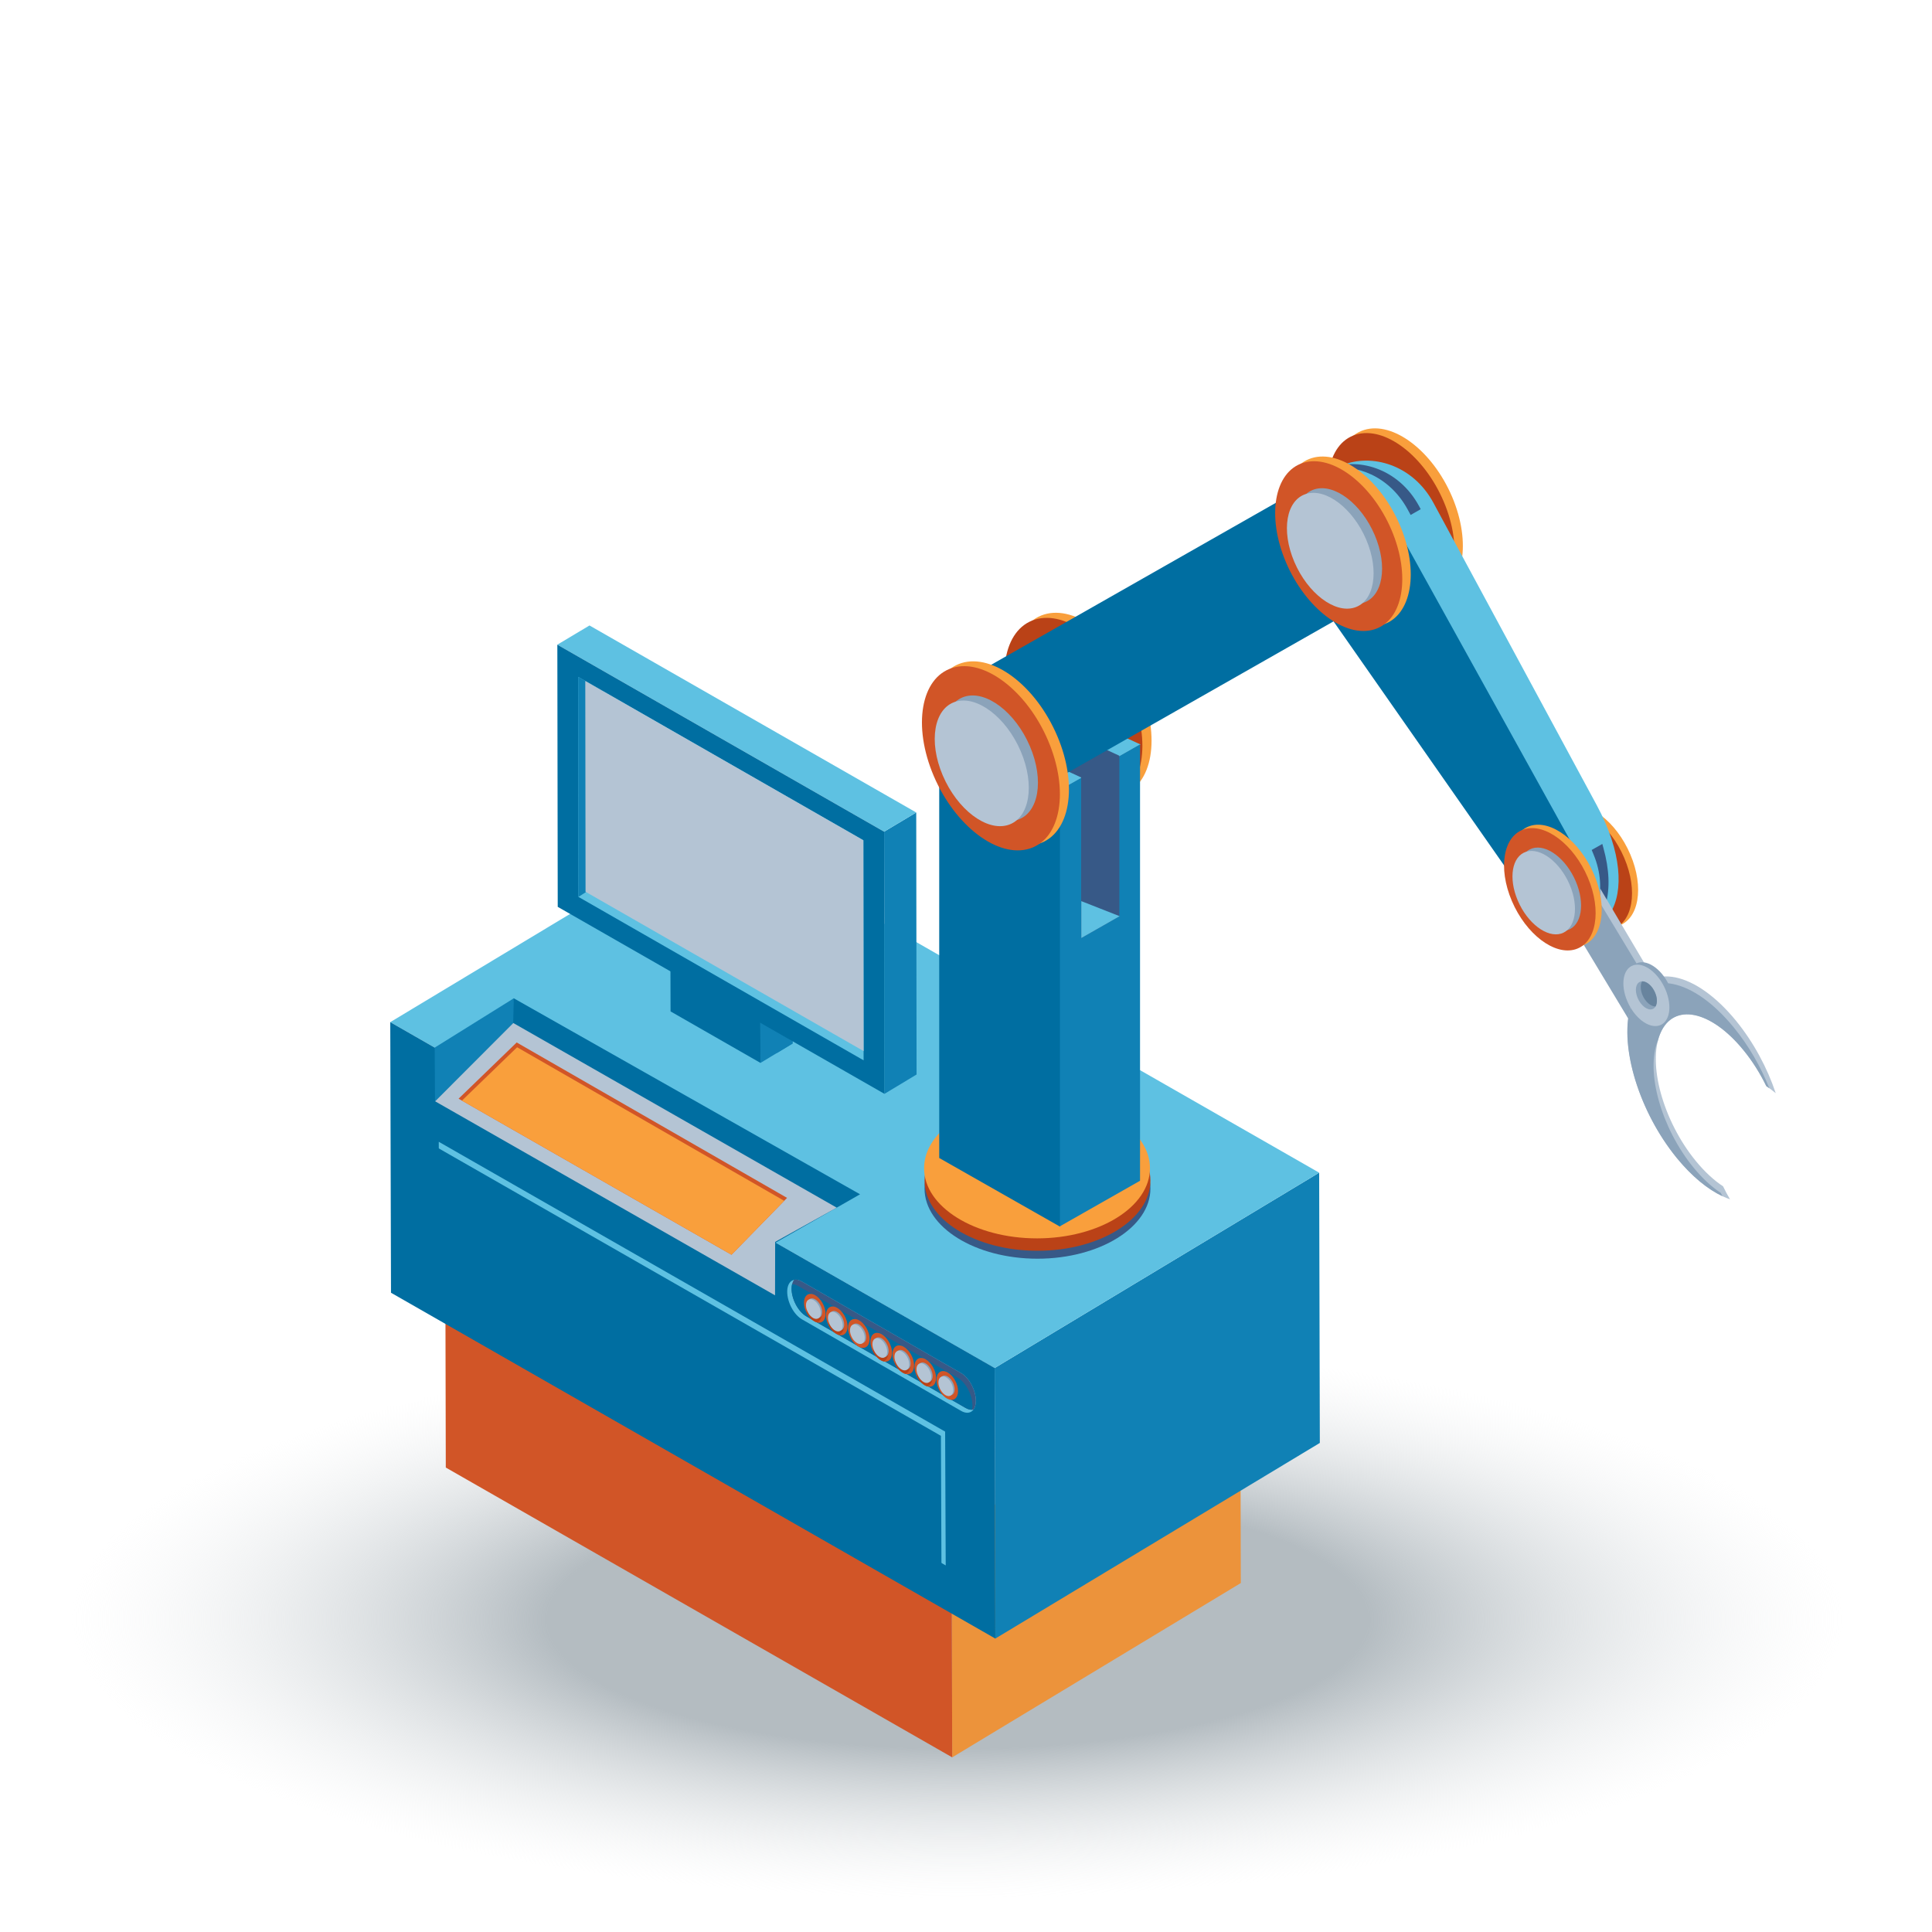 <?xml version="1.0" encoding="utf-8"?>
<!-- Generator: Adobe Illustrator 26.0.1, SVG Export Plug-In . SVG Version: 6.00 Build 0)  -->
<svg version="1.1" id="Layer_1" xmlns="http://www.w3.org/2000/svg" xmlns:xlink="http://www.w3.org/1999/xlink" x="0px" y="0px"
	 viewBox="0 0 50 50" style="enable-background:new 0 0 50 50;" xml:space="preserve">
<style type="text/css">
	.st0{display:none;}
	.st1{display:inline;}
	.st2{fill:#344593;}
	.st3{fill:#3E54A3;}
	.st4{fill:#2E4490;}
	.st5{fill:#122571;}
	.st6{opacity:0.5;fill:#031F60;enable-background:new    ;}
	.st7{fill:#BBDFFF;}
	.st8{fill:#FDB724;}
	.st9{fill:#E7478D;}
	.st10{fill:#BF2878;}
	.st11{fill:#27DEBF;}
	.st12{fill:#1BBC9D;}
	.st13{fill:#A33D64;}
	.st14{fill:#82294D;}
	.st15{fill:#0A4A80;}
	.st16{fill:#F1FCFF;}
	.st17{fill:#D6E6FF;}
	.st18{fill:#CEF3FF;}
	.st19{fill:#606060;}
	.st20{enable-background:new    ;}
	.st21{fill:#F19729;}
	.st22{fill:#FCB040;}
	.st23{fill:#FFCB49;}
	.st24{fill:#2E5677;}
	.st25{fill:#FF51CE;}
	.st26{fill:#EDE6A0;}
	.st27{fill:#FFF7B0;}
	.st28{fill:url(#SVGID_1_);}
	.st29{fill:url(#SVGID_00000074402297734200464570000014798277920170530190_);}
	.st30{fill-rule:evenodd;clip-rule:evenodd;fill:#EC933B;}
	.st31{fill-rule:evenodd;clip-rule:evenodd;fill:#D15527;}
	.st32{fill-rule:evenodd;clip-rule:evenodd;fill:#1081B5;}
	.st33{fill-rule:evenodd;clip-rule:evenodd;fill:#5EC1E2;}
	.st34{fill-rule:evenodd;clip-rule:evenodd;fill:#006EA1;}
	.st35{fill-rule:evenodd;clip-rule:evenodd;fill:#375987;}
	.st36{fill-rule:evenodd;clip-rule:evenodd;fill:#B4C4D4;}
	.st37{fill-rule:evenodd;clip-rule:evenodd;fill:#F99F3C;}
	.st38{fill-rule:evenodd;clip-rule:evenodd;fill:#BA4217;}
	.st39{fill-rule:evenodd;clip-rule:evenodd;fill:#8BA3BA;}
	.st40{fill-rule:evenodd;clip-rule:evenodd;fill:#68849E;}
</style>
<g id="Example" class="st0">
	<g class="st1">
		<g id="XMLID_4903_">
			<path id="XMLID_4905_" class="st2" d="M45.3,33.2v-4.6l0,0c0-0.9-0.6-1.8-1.7-2.4c-2.3-1.3-6-1.3-8.4,0c-1.2,0.7-1.7,1.6-1.7,2.4
				l0,0v4.5c0,0.9,0.6,1.8,1.7,2.4c2.3,1.3,6,1.3,8.4,0C44.8,34.9,45.3,34.1,45.3,33.2L45.3,33.2L45.3,33.2L45.3,33.2z"/>
			<path id="XMLID_4904_" class="st2" d="M45.3,33.2v-4.6l0,0c0-0.9-0.6-1.8-1.7-2.4c-2.3-1.3-6-1.3-8.4,0c-1.2,0.7-1.7,1.6-1.7,2.4
				l0,0v4.5c0,0.9,0.6,1.8,1.7,2.4c2.3,1.3,6,1.3,8.4,0C44.8,34.9,45.3,34.1,45.3,33.2L45.3,33.2L45.3,33.2L45.3,33.2z"/>
		</g>
		<polygon id="XMLID_4900_" class="st3" points="39.4,23 29.7,28.6 39.4,34.2 49.2,28.6 		"/>
		<path id="XMLID_4899_" class="st4" d="M44.3,31.4l-4.8-2.7c-0.1,0-0.2,0-0.2,0.1s0,0.2,0.1,0.2l4.6,2.6L44.3,31.4z"/>
		<polygon id="XMLID_4896_" class="st5" points="29.7,28.6 29.7,29 39.4,34.6 39.4,34.2 		"/>
		<polygon id="XMLID_4883_" class="st4" points="49.2,28.6 49.2,29 39.4,34.6 39.4,34.2 		"/>
		<polygon id="XMLID_4876_" class="st6" points="33.5,31.2 39.4,35.2 45.3,31.2 39.4,34.6 		"/>
		<g id="XMLID_4823_">
			<path id="XMLID_4835_" class="st7" d="M44.7,36.2c-0.1,0-0.2-0.1-0.2-0.2v-4c0-0.2-0.1-0.4-0.3-0.4l-4.9-2.8
				c-0.1,0-0.1-0.2-0.1-0.2c0-0.1,0.2-0.1,0.2-0.1l4.9,2.8c0.3,0.2,0.4,0.4,0.4,0.7v4C44.8,36.1,44.7,36.2,44.7,36.2z"/>
		</g>
		<path class="st8" d="M45.3,39.3L45,36.6c0.1-0.1,0.1-0.2,0-0.2l0,0l0,0l0,0v-0.1l0,0l0,0l0,0c0-0.2-0.2-0.4-0.4-0.4c0,0,0,0-0.1,0
			l0,0l0,0c0,0,0,0-0.1,0c0,0,0,0-0.1,0c0,0,0,0-0.1,0c0,0,0,0,0,0.1l0,0v0.1c0,0.1,0,0.2,0.1,0.3l0,0c-0.1,0.1,0,0.2,0,0.2L44,39.3
			c0,0.1,0.1,0.2,0.3,0.3l0,0h0.1l0,0c0.1,0,0.2,0.1,0.3,0.1l0,0l0,0l0,0l0,0l0,0c0.1,0,0.2,0,0.3-0.1l0,0h0.1l0,0
			C45.3,39.5,45.3,39.4,45.3,39.3z"/>
	</g>
	<g id="XMLID_3738_" class="st1">
		<path id="XMLID_4404_" class="st9" d="M12.4,36.1c1.1-0.8,1.8-2.7,1.7-4c-0.1-1.4-1.2-2-1.7-2.3l0,0c-1.1-0.6-2.8-0.6-3.9,0l0,0
			C8,30.1,7,30.7,6.8,32.1c-0.1,1.3,0.6,3.2,1.7,4l0,0c0.1,0,0.1,0.1,0.2,0.1c1,0.6,2.6,0.6,3.6,0l0,0
			C12.3,36.2,12.4,36.1,12.4,36.1L12.4,36.1z"/>
		<path id="XMLID_4395_" class="st10" d="M9.9,30.8c-0.3,0.2-0.3,0.4,0,0.6s0.8,0.2,1.1,0s0.3-0.4,0-0.6
			C10.7,30.6,10.2,30.6,9.9,30.8z"/>
		<g id="XMLID_4426_">
			<path id="XMLID_2198_" class="st11" d="M10.5,31.2c0,0-0.9,0-1.4-0.7s0-1.9,0-1.9s1.1,0.1,1.7,1C11.2,30.4,10.5,31.2,10.5,31.2z"
				/>
			<path id="XMLID_4431_" class="st12" d="M9,30.5c0.5,0.7,1.4,0.7,1.4,0.7C10.3,29.6,9,28.6,9,28.6S8.5,29.8,9,30.5z"/>
		</g>
		<path id="XMLID_4403_" class="st13" d="M10.5,31.2c0,0,0-1.3,0.7-1.9s1.2-0.6,1.2-0.6c0.4,0,0.9,0.4,0.7,0.4c0,0-0.9,0-1.5,0.5
			s-0.9,1.5-0.9,1.6c0,0,0,0.1-0.1,0.1C10.5,31.3,10.5,31.2,10.5,31.2z"/>
		<path id="XMLID_4496_" class="st14" d="M12.4,28.7c-0.1,0-0.1,0.1,0.2,0.3c0.2,0.1,0.4,0.2,0.5,0.2l0,0
			C13.3,29,12.8,28.7,12.4,28.7z"/>
	</g>
	<g class="st1">
		<g>
			<path class="st15" d="M26,28.8L26,28.8c-1,0.6-1.9,1-2.8,1.2l0,0c0,0,0,0-0.1,0l-0.5,0.2h-0.1c-0.1,0-0.2,0.1-0.3,0.1h-0.1
				c-0.1,0-0.2,0.1-0.2,0.1h-0.1c-0.5,0.2-0.9,0.4-1.4,0.7c-0.1,0.1-0.2,0.1-0.3,0.2L20,31.4c-0.4,0.3-2,1.5-2.9,2.5l-0.6,0.6
				L16,34.6c-1,0.2-2,0.5-3,1.1c-0.1,0.1-0.2,0.1-0.3,0.2c-0.3,0.2-0.5,0.3-0.8,0.5l0,0l-0.1,0.1c-0.1,0.1-0.2,0.1-0.3,0.2l0,0l0,0
				c-0.4,0.3-0.9,0.7-1.3,1.1c-0.1,0.1-0.2,0.2-0.3,0.3c-0.3,0.3-0.7,0.6-1,0.9H8.8c-0.3,0.3-0.7,0.5-1,0.8
				c-0.2,0.2-0.5,0.3-0.7,0.5H7l13.7,8.3h0.1c0.8-0.5,1.7-1.2,2.5-1.9c0.5-0.5,1.1-0.9,1.7-1.4c1.2-0.9,2.3-1.5,3.2-1.8
				c0.7-0.3,1.4-0.5,2.1-0.6l0.5-0.6c0.7-0.7,1.5-1.3,2.4-1.8c1.5-1,3.2-1.8,4.9-2.5c0.6-0.2,1.2-0.5,1.6-0.7l0.2-0.1L26,28.8z"/>
			<g>
				<g>
					<g>
						<path class="st16" d="M39.1,36.7c-0.5,0.3-0.7,0.4-1.2,0.6c-0.3,0.1-0.5,0.2-0.8,0.3c-0.2,0.1-0.3,0.1-0.5,0.1
							c-0.7,0.2-1.4,0.4-2,0.8c-0.2,0.1-0.4,0.2-0.6,0.3c-1.3,0.8-2.6,2-3.9,3.5l-2.5-1.5l-11-6.7c1.3-1.5,2.6-2.7,3.9-3.5
							c0.2-0.1,0.4-0.2,0.6-0.3c0.7-0.4,1.4-0.6,2-0.8c0.2,0,0.3-0.1,0.5-0.1c0.3-0.1,0.5-0.2,0.8-0.3c0.5-0.2,0.7-0.3,1.2-0.6
							L39.1,36.7z"/>
						<g>
							<path class="st16" d="M30.1,42.3c-1.3,0.1-2.6,0.5-3.9,1.3c-0.2,0.1-0.4,0.2-0.6,0.4c-0.7,0.5-1.4,1-2,1.7
								c-0.2,0.2-0.3,0.3-0.5,0.4c-0.3,0.3-0.6,0.5-0.9,0.7c-0.5,0.4-0.8,0.6-1.3,0.9L7.5,39.5C8,39.2,8.3,39,8.8,38.6
								c0.3-0.2,0.6-0.5,0.9-0.7c0.2-0.1,0.3-0.3,0.5-0.4c0.7-0.6,1.4-1.2,2-1.7c0.2-0.1,0.4-0.3,0.6-0.4c1.3-0.8,2.6-1.2,3.9-1.3
								l11,6.7L30.1,42.3z"/>
						</g>
					</g>
					<polygon class="st17" points="7.5,39.5 7.3,40.3 20.7,48.5 20.9,47.7 					"/>
					<path class="st18" d="M39.4,37.1c-0.9,0.6-1.8,1-2.7,1.2c0,0,0,0-0.1,0s-0.2,0-0.3,0.1c-0.1,0-0.2,0.1-0.3,0.1
						s-0.2,0.1-0.3,0.1c-0.6,0.2-1.2,0.5-1.8,0.9c-0.1,0.1-0.2,0.1-0.3,0.2c-1,0.7-2,1.5-3,2.5L30,42.8l-0.6,0.1c-1,0.2-2,0.5-3,1.1
						c-0.1,0.1-0.2,0.1-0.3,0.2c-0.3,0.2-0.5,0.3-0.8,0.5c-0.6,0.4-1.1,0.9-1.7,1.4c-0.1,0.1-0.2,0.2-0.3,0.3
						c-0.9,0.9-1.8,1.6-2.7,2.2l0.2-0.8c0.5-0.3,0.8-0.5,1.3-0.9c0.3-0.2,0.6-0.5,0.9-0.7c0.2-0.1,0.3-0.3,0.5-0.4
						c0.7-0.6,1.4-1.2,2-1.7c0.2-0.1,0.4-0.3,0.6-0.4c1.3-0.8,2.6-1.2,3.9-1.3c1.3-1.5,2.6-2.7,3.9-3.5c0.2-0.1,0.4-0.2,0.6-0.3
						c0.7-0.4,1.4-0.6,2-0.8c0.2,0,0.3-0.1,0.5-0.1c0.3-0.1,0.5-0.2,0.8-0.3c0.5-0.2,0.7-0.3,1.2-0.6L39.4,37.1z"/>
				</g>
			</g>
			<g>
				<path class="st19" d="M17.8,34.6C17.9,34.6,17.9,34.6,17.8,34.6c1.2-1.4,2.5-2.5,3.7-3.2c0.2-0.1,0.4-0.2,0.5-0.3
					c0.7-0.3,1.3-0.6,2-0.8c0.2,0,0.3-0.1,0.5-0.1c0.3-0.1,0.5-0.2,0.8-0.3c0.4-0.2,0.7-0.3,1.1-0.5c0,0,0,0,0-0.1s0,0-0.1,0
					c-0.4,0.2-0.6,0.3-1,0.5c-0.3,0.1-0.5,0.2-0.8,0.3c-0.2,0.1-0.3,0.1-0.5,0.1c-0.7,0.2-1.3,0.4-2,0.8c-0.2,0.1-0.4,0.2-0.6,0.3
					C20.3,32.1,19,33.2,17.8,34.6C17.8,34.5,17.8,34.6,17.8,34.6L17.8,34.6z"/>
				<path class="st19" d="M25.4,30.6c-0.2,0.1-0.3,0.1-0.5,0.1c-0.7,0.2-1.3,0.4-2,0.8c-0.2,0.1-0.4,0.2-0.6,0.3
					c-1.2,0.7-2.5,1.8-3.7,3.2v0.1l0,0l0,0c1.2-1.4,2.5-2.5,3.7-3.2c0.2-0.1,0.4-0.2,0.6-0.3c0.7-0.4,1.3-0.6,2-0.8
					C25.1,30.8,25.3,30.7,25.4,30.6c0.3,0,0.6-0.1,0.8-0.2c0.4-0.2,0.6-0.3,1-0.5c0,0,0,0,0-0.1c0,0,0,0-0.1,0
					c-0.4,0.2-0.6,0.3-1,0.5C25.9,30.4,25.7,30.5,25.4,30.6z"/>
				<path class="st19" d="M26.2,31.1c-0.2,0.1-0.3,0.1-0.5,0.1c-0.7,0.2-1.3,0.4-2,0.8c-0.2,0.1-0.4,0.2-0.6,0.3
					c-1.2,0.7-2.5,1.8-3.7,3.2v0.1l0,0l0,0c1.2-1.4,2.5-2.5,3.7-3.2c0.2-0.1,0.4-0.2,0.6-0.3c0.7-0.4,1.4-0.6,2-0.8
					C25.9,31.3,26.1,31.2,26.2,31.1c0.3,0,0.6-0.1,0.8-0.2c0.4-0.2,0.6-0.3,1-0.5c0,0,0,0,0-0.1c0,0,0,0-0.1,0
					c-0.4,0.2-0.6,0.3-1,0.5C26.8,30.9,26.5,31,26.2,31.1z"/>
				<path class="st19" d="M27.1,31.5c-0.2,0.1-0.3,0.1-0.5,0.1c-0.7,0.2-1.3,0.4-2,0.8c-0.2,0.1-0.4,0.2-0.6,0.3
					c-1.2,0.7-2.5,1.8-3.7,3.2V36l0,0l0,0c1.2-1.4,2.5-2.5,3.7-3.2c0.2-0.1,0.4-0.2,0.6-0.3c0.7-0.4,1.4-0.6,2-0.8
					C26.7,31.7,26.9,31.7,27.1,31.5c0.3,0,0.6-0.1,0.8-0.2c0.4-0.2,0.6-0.3,1-0.5c0,0,0,0,0-0.1c0,0,0,0-0.1,0
					c-0.4,0.2-0.6,0.3-1,0.5C27.6,31.4,27.3,31.5,27.1,31.5z"/>
				<path class="st19" d="M27.9,32c-0.2,0.1-0.3,0.1-0.5,0.1c-0.7,0.2-1.4,0.4-2,0.8c-0.2,0.1-0.4,0.2-0.6,0.3
					c-1.2,0.7-2.5,1.9-3.7,3.2v0.1l0,0l0,0c1.2-1.4,2.5-2.5,3.7-3.2c0.2-0.1,0.4-0.2,0.6-0.3c0.7-0.4,1.4-0.6,2-0.8
					C27.6,32.2,27.8,32.2,27.9,32c0.3,0,0.6-0.1,0.8-0.2c0.4-0.2,0.6-0.3,1-0.5c0,0,0,0,0-0.1c0,0,0,0-0.1,0c-0.4,0.2-0.6,0.3-1,0.5
					C28.4,31.8,28.1,31.9,27.9,32z"/>
				<path class="st19" d="M28.7,32.5c-0.2,0.1-0.3,0.1-0.5,0.1c-0.7,0.2-1.4,0.4-2,0.8c-0.2,0.1-0.4,0.2-0.6,0.3
					c-1.2,0.7-2.5,1.9-3.7,3.2V37l0,0l0,0c1.2-1.4,2.5-2.5,3.7-3.2c0.2-0.1,0.4-0.2,0.6-0.3c0.7-0.4,1.4-0.6,2-0.8
					C28.4,32.7,28.6,32.6,28.7,32.5c0.3,0,0.6-0.1,0.8-0.2c0.4-0.2,0.6-0.3,1-0.5c0,0,0,0,0-0.1c0,0,0,0-0.1,0
					c-0.3,0.2-0.6,0.3-0.9,0.5C29.2,32.3,29,32.4,28.7,32.5z"/>
				<path class="st19" d="M29.6,33c-0.2,0.1-0.3,0.1-0.5,0.1c-0.7,0.2-1.4,0.4-2.1,0.8c-0.2,0.1-0.4,0.2-0.6,0.3
					c-1.2,0.7-2.5,1.9-3.8,3.3v0.1l0,0l0,0c1.2-1.4,2.5-2.5,3.7-3.2c0.2-0.1,0.4-0.2,0.6-0.3c0.7-0.4,1.4-0.6,2-0.8
					C29.2,33.2,29.4,33.1,29.6,33c0.3,0,0.6-0.1,0.8-0.2c0.4-0.2,0.6-0.3,0.9-0.5c0,0,0,0,0-0.1c0,0,0,0-0.1,0
					c-0.3,0.2-0.5,0.3-0.9,0.4C30.1,32.8,29.8,32.9,29.6,33z"/>
				<path class="st19" d="M30.4,33.5c-0.2,0.1-0.3,0.1-0.5,0.1c-0.7,0.2-1.4,0.4-2.1,0.8c-0.2,0.1-0.4,0.2-0.6,0.3
					c-1.2,0.7-2.5,1.9-3.8,3.3v0.1l0,0l0,0c1.2-1.4,2.5-2.5,3.7-3.2c0.2-0.1,0.4-0.2,0.6-0.3c0.7-0.4,1.4-0.6,2-0.8
					C30.1,33.7,30.2,33.6,30.4,33.5c0.3,0,0.5-0.1,0.8-0.2c0.4-0.2,0.6-0.3,0.9-0.4c0,0,0,0,0-0.1c0,0,0,0-0.1,0
					c-0.3,0.2-0.5,0.3-0.9,0.4C30.9,33.3,30.6,33.4,30.4,33.5z"/>
				<path class="st19" d="M31.2,33.9C31,34,30.9,34,30.7,34.1c-0.7,0.2-1.4,0.4-2.1,0.8c-0.2,0.1-0.4,0.2-0.6,0.3
					c-1.2,0.7-2.5,1.9-3.8,3.3v0.1l0,0l0,0c1.2-1.4,2.5-2.5,3.8-3.3c0.2-0.1,0.4-0.2,0.6-0.3c0.7-0.4,1.4-0.6,2-0.8
					C30.9,34.1,31.1,34.1,31.2,33.9c0.3,0,0.5-0.1,0.8-0.2c0.4-0.2,0.6-0.2,0.9-0.4c0,0,0,0,0-0.1c0,0,0,0-0.1,0
					c-0.3,0.2-0.5,0.3-0.9,0.4C31.7,33.8,31.5,33.9,31.2,33.9z"/>
				<path class="st19" d="M32,34.4c-0.2,0.1-0.3,0.1-0.5,0.1c-0.7,0.2-1.4,0.4-2.1,0.8c-0.2,0.1-0.4,0.2-0.6,0.3
					c-1.2,0.7-2.6,1.9-3.8,3.3V39l0,0l0,0c1.2-1.4,2.5-2.5,3.8-3.3c0.2-0.1,0.4-0.2,0.6-0.3c0.7-0.4,1.4-0.6,2-0.8
					C31.7,34.6,31.9,34.6,32,34.4c0.3,0,0.5-0.1,0.8-0.2c0.4-0.2,0.6-0.2,0.9-0.4c0,0,0,0,0-0.1c0,0,0,0-0.1,0
					c-0.3,0.2-0.5,0.3-0.9,0.4C32.6,34.2,32.3,34.3,32,34.4z"/>
				<path class="st19" d="M32.9,34.9C32.7,35,32.6,35,32.4,35c-0.7,0.2-1.4,0.4-2.1,0.8c-0.2,0.1-0.4,0.2-0.6,0.3
					c-1.2,0.8-2.6,1.9-3.8,3.3v0.1l0,0l0,0c1.2-1.4,2.5-2.5,3.8-3.3c0.2-0.1,0.4-0.2,0.6-0.3c0.7-0.4,1.4-0.6,2.1-0.8
					C32.6,35.1,32.7,35,32.9,34.9c0.3,0,0.5-0.1,0.8-0.2c0.3-0.1,0.6-0.2,0.9-0.4c0,0,0,0,0-0.1c0,0,0,0-0.1,0
					c-0.3,0.2-0.5,0.3-0.8,0.4C33.4,34.7,33.1,34.8,32.9,34.9z"/>
				<path class="st19" d="M33.7,35.4c-0.2,0.1-0.3,0.1-0.5,0.1c-0.7,0.2-1.4,0.4-2.1,0.8c-0.2,0.1-0.4,0.2-0.6,0.3
					c-1.2,0.8-2.6,1.9-3.8,3.3V40l0,0l0,0c1.2-1.4,2.6-2.5,3.8-3.3c0.2-0.1,0.4-0.2,0.6-0.3c0.7-0.4,1.4-0.6,2.1-0.8
					C33.4,35.6,33.6,35.5,33.7,35.4c0.3,0,0.5-0.1,0.8-0.2c0.3-0.1,0.5-0.2,0.8-0.4c0,0,0,0,0-0.1c0,0,0,0-0.1,0
					c-0.3,0.2-0.5,0.3-0.8,0.4C34.2,35.2,34,35.3,33.7,35.4z"/>
				<path class="st19" d="M34.5,35.8c-0.2,0.1-0.3,0.1-0.5,0.1c-0.7,0.2-1.4,0.4-2.1,0.8c-0.2,0.1-0.4,0.2-0.6,0.3
					c-1.3,0.8-2.6,1.9-3.8,3.3v0.1l0,0l0,0c1.2-1.4,2.6-2.6,3.8-3.3c0.2-0.1,0.4-0.2,0.6-0.3c0.7-0.4,1.4-0.6,2.1-0.8
					C34.2,36,34.4,36,34.5,35.8c0.3,0,0.5-0.1,0.8-0.2c0.3-0.1,0.5-0.2,0.8-0.4c0,0,0,0,0-0.1c0,0,0,0-0.1,0
					c-0.3,0.2-0.5,0.2-0.8,0.4C35,35.7,34.8,35.8,34.5,35.8z"/>
				<path class="st19" d="M35.4,36.3c-0.2,0.1-0.3,0.1-0.5,0.1c-0.7,0.2-1.4,0.4-2.1,0.8c-0.2,0.1-0.4,0.2-0.6,0.3
					c-1.3,0.8-2.6,1.9-3.8,3.3v0.1l0,0l0,0c1.3-1.4,2.6-2.6,3.8-3.3c0.2-0.1,0.4-0.2,0.6-0.3c0.7-0.4,1.4-0.6,2.1-0.8
					C35.1,36.5,35.2,36.5,35.4,36.3c0.3,0,0.5-0.1,0.8-0.2c0.3-0.1,0.5-0.2,0.8-0.4c0,0,0,0,0-0.1c0,0,0,0-0.1,0
					c-0.2,0.1-0.4,0.2-0.8,0.4C35.9,36.2,35.6,36.2,35.4,36.3z"/>
				<path class="st19" d="M37.7,36.2c-0.3,0.1-0.5,0.2-0.8,0.4c-0.3,0.1-0.5,0.2-0.8,0.3C35.9,37,35.8,37,35.6,37
					c-0.7,0.2-1.4,0.4-2.1,0.8c-0.2,0.1-0.4,0.2-0.6,0.3c-1.3,0.8-2.6,1.9-3.9,3.3v0.1l0,0l0,0c1.3-1.4,2.6-2.6,3.8-3.3
					c0.2-0.1,0.4-0.2,0.6-0.3c0.7-0.4,1.4-0.6,2.1-0.8c0.2,0,0.3-0.1,0.5-0.1c0.2-0.1,0.5-0.2,0.8-0.3
					C37.3,36.5,37.5,36.4,37.7,36.2C37.8,36.3,37.8,36.2,37.7,36.2C37.8,36.2,37.7,36.2,37.7,36.2z"/>
				<path class="st19" d="M10.6,38.6c0.2-0.1,0.3-0.3,0.5-0.4c0.7-0.6,1.3-1.2,2-1.7c0.2-0.1,0.4-0.2,0.6-0.4
					c1.2-0.7,2.5-1.2,3.7-1.3c0,0,0,0,0-0.1c0,0,0,0-0.1,0c-1.2,0.1-2.5,0.5-3.7,1.3c-0.2,0.1-0.4,0.2-0.6,0.4c-0.7,0.5-1.4,1-2,1.7
					C10.9,38.3,10.7,38.4,10.6,38.6c-0.4,0.2-0.7,0.4-0.9,0.7c-0.4,0.3-0.7,0.5-1,0.7c0,0,0,0,0,0.1l0,0l0,0c0.3-0.2,0.6-0.4,1-0.7
					S10.3,38.9,10.6,38.6z"/>
				<path class="st19" d="M11.5,39.1c0.2-0.1,0.3-0.3,0.5-0.4c0.7-0.6,1.3-1.2,2-1.7c0.2-0.1,0.4-0.2,0.6-0.4
					c1.2-0.7,2.5-1.2,3.7-1.2c0,0,0,0,0-0.1c0,0,0-0.1-0.1,0c-1.2,0.1-2.5,0.5-3.7,1.3c-0.2,0.1-0.4,0.2-0.6,0.4
					c-0.7,0.5-1.4,1-2,1.7C11.7,38.8,11.6,38.9,11.5,39.1c-0.4,0.2-0.7,0.4-0.9,0.7c-0.4,0.3-0.7,0.5-1,0.7c0,0,0,0,0,0.1l0,0l0,0
					c0.3-0.2,0.6-0.4,1-0.7C10.9,39.6,11.2,39.4,11.5,39.1z"/>
				<path class="st19" d="M12.3,39.6c0.2-0.1,0.3-0.3,0.5-0.4c0.7-0.6,1.3-1.2,2-1.7c0.2-0.1,0.4-0.3,0.6-0.4
					c1.2-0.7,2.4-1.2,3.6-1.2c0,0,0,0,0-0.1s0,0-0.1,0c-1.2,0.1-2.5,0.5-3.7,1.3c-0.2,0.1-0.4,0.2-0.6,0.4c-0.7,0.5-1.4,1-2,1.7
					C12.5,39.2,12.4,39.4,12.3,39.6c-0.4,0.2-0.7,0.4-0.9,0.7c-0.4,0.3-0.7,0.5-1,0.7c0,0,0,0,0,0.1l0,0l0,0c0.3-0.2,0.6-0.4,1-0.7
					C11.7,40.1,12,39.9,12.3,39.6z"/>
				<path class="st19" d="M13.1,40.1c0.2-0.1,0.3-0.3,0.5-0.4c0.7-0.6,1.3-1.2,2-1.7c0.2-0.1,0.4-0.3,0.6-0.4
					c1.2-0.7,2.4-1.1,3.6-1.2c0,0,0,0,0-0.1c0,0,0,0-0.1,0c-1.2,0.1-2.4,0.5-3.6,1.3c-0.2,0.1-0.4,0.2-0.6,0.4c-0.7,0.5-1.4,1-2,1.7
					C13.3,39.7,13.2,39.9,13.1,40.1c-0.4,0.2-0.6,0.4-0.9,0.7c-0.4,0.3-0.7,0.5-1,0.7c0,0,0,0,0,0.1l0,0l0,0c0.3-0.2,0.6-0.4,1-0.7
					C12.5,40.6,12.8,40.4,13.1,40.1z"/>
				<path class="st19" d="M13.9,40.6c0.2-0.1,0.3-0.3,0.5-0.4c0.7-0.6,1.3-1.2,2-1.7c0.2-0.1,0.4-0.3,0.6-0.4
					c1.2-0.7,2.4-1.1,3.6-1.2c0,0,0,0,0-0.1c0,0,0,0-0.1,0c-1.2,0.1-2.4,0.5-3.6,1.3c-0.2,0.1-0.4,0.2-0.6,0.4c-0.7,0.5-1.4,1-2,1.7
					C14.2,40.2,14,40.4,13.9,40.6c-0.4,0.2-0.6,0.4-0.9,0.7c-0.4,0.3-0.7,0.5-1,0.7c0,0,0,0,0,0.1l0,0l0,0c0.3-0.2,0.6-0.4,1-0.7
					C13.3,41.1,13.6,40.8,13.9,40.6z"/>
				<path class="st19" d="M14.7,41.1c0.2-0.1,0.3-0.3,0.5-0.4c0.7-0.6,1.3-1.2,2-1.7c0.2-0.1,0.4-0.3,0.6-0.4
					c1.2-0.7,2.4-1.1,3.5-1.2c0,0,0,0,0-0.1c0,0,0,0-0.1,0c-1.2,0.1-2.4,0.6-3.6,1.3c-0.2,0.1-0.4,0.2-0.6,0.4c-0.7,0.5-1.4,1-2,1.7
					C15,40.7,14.8,40.8,14.7,41.1c-0.4,0.2-0.6,0.4-0.9,0.7c-0.4,0.3-0.7,0.5-1,0.7c0,0,0,0,0,0.1l0,0l0,0c0.3-0.2,0.6-0.4,1-0.7
					S14.4,41.3,14.7,41.1z"/>
				<path class="st19" d="M15.6,41.5c0.2-0.1,0.3-0.3,0.5-0.4c0.7-0.6,1.3-1.2,2-1.7c0.2-0.1,0.4-0.3,0.6-0.4
					c1.1-0.7,2.4-1.1,3.5-1.2c0,0,0,0,0-0.1s0,0-0.1,0c-1.2,0.1-2.4,0.6-3.5,1.3c-0.2,0.1-0.4,0.2-0.6,0.4c-0.7,0.5-1.4,1-2,1.7
					C15.8,41.2,15.6,41.3,15.6,41.5c-0.4,0.2-0.6,0.4-0.9,0.7c-0.4,0.3-0.7,0.5-1,0.7c0,0,0,0,0,0.1l0,0l0,0c0.3-0.2,0.6-0.4,1-0.7
					C15,42.1,15.3,41.8,15.6,41.5z"/>
				<path class="st19" d="M16.4,42c0.2-0.1,0.3-0.3,0.5-0.4c0.7-0.6,1.3-1.2,2-1.7c0.2-0.1,0.4-0.3,0.6-0.4c1.1-0.7,2.3-1.1,3.5-1.2
					c0,0,0,0,0-0.1s0,0-0.1,0c-1.2,0.1-2.4,0.6-3.5,1.3c-0.2,0.1-0.4,0.2-0.6,0.4c-0.7,0.5-1.4,1-2.1,1.7
					C16.6,41.7,16.5,41.8,16.4,42c-0.4,0.2-0.6,0.4-0.9,0.7c-0.4,0.3-0.7,0.5-1,0.7c0,0,0,0,0,0.1l0,0l0,0c0.3-0.2,0.6-0.4,1.1-0.7
					C15.8,42.5,16.1,42.3,16.4,42z"/>
				<path class="st19" d="M17.2,42.5c0.2-0.1,0.3-0.3,0.5-0.4c0.7-0.6,1.4-1.2,2-1.7c0.2-0.1,0.4-0.3,0.6-0.4
					c1.1-0.7,2.3-1.1,3.4-1.2c0,0,0,0,0-0.1s0,0-0.1,0c-1.1,0.1-2.3,0.6-3.5,1.3c-0.2,0.1-0.4,0.2-0.6,0.4c-0.7,0.5-1.4,1-2.1,1.7
					C17.4,42.2,17.3,42.3,17.2,42.5c-0.4,0.2-0.6,0.4-0.9,0.6c-0.4,0.3-0.7,0.5-1.1,0.7c0,0,0,0,0,0.1l0,0l0,0
					c0.3-0.2,0.6-0.4,1.1-0.8C16.6,43,16.9,42.8,17.2,42.5z"/>
				<path class="st19" d="M18,43c0.2-0.1,0.3-0.3,0.5-0.4c0.7-0.6,1.4-1.2,2-1.7c0.2-0.1,0.4-0.3,0.6-0.4c1.1-0.7,2.3-1.1,3.4-1.2
					c0,0,0,0,0-0.1s0,0-0.1,0c-1.1,0.1-2.3,0.6-3.5,1.3c-0.2,0.1-0.4,0.2-0.6,0.4c-0.7,0.5-1.4,1.1-2.1,1.7
					C18.3,42.6,18.1,42.8,18,43c-0.4,0.2-0.6,0.4-0.9,0.6c-0.4,0.3-0.7,0.6-1.1,0.8c0,0,0,0,0,0.1l0,0l0,0c0.3-0.2,0.7-0.4,1.1-0.8
					C17.4,43.5,17.7,43.3,18,43z"/>
				<path class="st19" d="M18.8,43.5c0.2-0.1,0.3-0.3,0.5-0.4c0.7-0.6,1.4-1.2,2-1.7c0.2-0.1,0.4-0.3,0.6-0.4
					c1.1-0.7,2.3-1.1,3.4-1.2c0,0,0,0,0-0.1c0,0,0,0-0.1,0c-1.1,0.1-2.3,0.6-3.4,1.3c-0.2,0.1-0.4,0.2-0.6,0.4
					c-0.7,0.5-1.4,1.1-2.1,1.7C19.1,43.1,18.9,43.3,18.8,43.5c-0.4,0.2-0.6,0.4-0.9,0.6c-0.4,0.3-0.7,0.6-1.1,0.8c0,0,0,0,0,0.1l0,0
					l0,0c0.3-0.2,0.7-0.4,1.1-0.8C18.3,44,18.5,43.7,18.8,43.5z"/>
				<path class="st19" d="M19.6,44c0.2-0.1,0.3-0.3,0.5-0.4c0.7-0.6,1.4-1.2,2.1-1.7c0.2-0.1,0.4-0.3,0.6-0.4
					c1.1-0.7,2.3-1.1,3.4-1.2c0,0,0,0,0-0.1c0,0,0,0-0.1,0c-1.1,0.2-2.3,0.6-3.4,1.3c-0.2,0.1-0.4,0.2-0.6,0.4
					c-0.7,0.5-1.4,1.1-2.1,1.7C19.9,43.6,19.7,43.8,19.6,44c-0.4,0.2-0.6,0.4-0.9,0.6c-0.4,0.3-0.8,0.6-1.1,0.8c0,0,0,0,0,0.1l0,0
					l0,0c0.3-0.2,0.7-0.4,1.1-0.8C19.1,44.5,19.4,44.2,19.6,44z"/>
				<path class="st19" d="M20.5,44.5c0.2-0.1,0.3-0.3,0.5-0.4c0.7-0.6,1.4-1.2,2.1-1.7c0.2-0.1,0.4-0.3,0.6-0.4
					c1.1-0.7,2.2-1.1,3.3-1.2c0,0,0,0,0-0.1c0,0,0,0-0.1,0c-1.1,0.2-2.3,0.6-3.4,1.3c-0.2,0.1-0.4,0.2-0.6,0.4
					c-0.7,0.5-1.4,1.1-2.1,1.7C20.7,44.1,20.5,44.2,20.5,44.5c-0.4,0.2-0.6,0.4-0.9,0.6c-0.4,0.3-0.8,0.6-1.1,0.8c0,0,0,0,0,0.1l0,0
					l0,0c0.3-0.2,0.7-0.4,1.1-0.8C19.9,45,20.2,44.7,20.5,44.5z"/>
				<path class="st19" d="M21.3,44.9c0.2-0.1,0.3-0.3,0.5-0.4c0.7-0.7,1.4-1.2,2.1-1.7c0.2-0.1,0.4-0.3,0.6-0.4
					c1.1-0.6,2.2-1.1,3.3-1.2c0,0,0,0,0-0.1c0,0,0,0-0.1,0c-1.1,0.2-2.3,0.6-3.3,1.3c-0.2,0.1-0.4,0.2-0.6,0.4
					c-0.7,0.5-1.4,1.1-2.1,1.7C21.5,44.6,21.4,44.7,21.3,44.9c-0.4,0.2-0.6,0.4-0.9,0.6c-0.4,0.3-0.8,0.6-1.1,0.8c0,0,0,0,0,0.1l0,0
					l0,0c0.4-0.2,0.7-0.4,1.1-0.8C20.7,45.4,21,45.2,21.3,44.9z"/>
				<path class="st19" d="M25.2,42.8c-0.2,0.1-0.4,0.2-0.6,0.4c-0.7,0.5-1.4,1.1-2.1,1.7c-0.2,0.1-0.3,0.3-0.5,0.4
					c-0.3,0.3-0.6,0.5-0.9,0.7c-0.4,0.3-0.8,0.6-1.1,0.8c0,0,0,0,0,0.1l0,0l0,0c0.4-0.2,0.7-0.4,1.1-0.8c0.3-0.2,0.6-0.5,0.9-0.7
					c0.2-0.1,0.3-0.3,0.5-0.4c0.7-0.7,1.4-1.2,2.1-1.7C24.8,43.2,25,43,25.2,42.8c1.1-0.6,2.2-1,3.3-1.2c0,0,0,0,0-0.1
					c0,0,0,0-0.1,0C27.4,41.7,26.2,42.2,25.2,42.8z"/>
			</g>
		</g>
		<g>
			<g>
				<g>
					<g>
						<g class="st20">
							<g>
								<path class="st21" d="M29.1,41.9l-7.9-4.6l-0.1-0.1L29.1,41.9L29.1,41.9z"/>
							</g>
							<g>
								<path class="st22" d="M29.2,41.6c-0.1,0.1-0.1,0.1-0.1,0.2l-7.9-4.6l0.1-0.2L29.2,41.6z"/>
							</g>
							<g>
								<path class="st23" d="M29.4,41.5h-0.1c0,0-0.1,0-0.1,0.1l-8-4.6l0.2-0.1L29.4,41.5z"/>
							</g>
						</g>
					</g>
					<g>
						<polygon class="st24" points="30.3,42.2 30.3,42.3 30.3,42.3 30.3,42.3 30.2,42.3 30.3,42.3 						"/>
					</g>
					<path d="M30.3,42.2L30,42l0,0c0,0,0,0-0.1,0l-0.1,0.1l0,0L30.3,42.2C30.3,42.3,30.3,42.3,30.3,42.2
						C30.3,42.3,30.3,42.3,30.3,42.2z"/>
					<path class="st25" d="M21.7,37h-0.1l-0.1,0.1c0,0.1-0.1,0.1-0.1,0.2v0.1L21,37.1c0,0-0.1,0-0.1-0.1s0-0.1,0.1-0.2
						c0-0.1,0.1-0.1,0.1-0.1h0.1l0,0L21.7,37z"/>
					<path class="st26" d="M29.4,41.5L29.4,41.5L29.4,41.5z"/>
				</g>
				<path class="st27" d="M29.4,41.5L29.4,41.5L29.4,41.5c-0.1,0-0.2,0-0.2,0s0,0,0,0.1l0,0c0,0-0.1,0.1-0.1,0.2l0,0v0.1l0,0
					l0.8,0.3l0,0c0,0,0-0.1,0.1-0.1c0,0,0,0,0.1,0L29.4,41.5z"/>
			</g>
			
				<linearGradient id="SVGID_1_" gradientUnits="userSpaceOnUse" x1="21.773" y1="2263.164" x2="21.593" y2="2263.49" gradientTransform="matrix(1 0 0 1 0 -2226)">
				<stop  offset="0" style="stop-color:#78ACED"/>
				<stop  offset="1" style="stop-color:#4F7BB3"/>
			</linearGradient>
			<path class="st28" d="M22.1,37.3L22.1,37.3L22.1,37.3L21.7,37l0,0l0,0h-0.1l0,0h-0.1c-0.1,0-0.1,0.1-0.1,0.1
				c0,0.1-0.1,0.1-0.1,0.2c0,0,0,0.1,0.1,0.1h0.1l0,0l0,0l0.3,0.2l0,0l0,0l0.1,0.1l0,0l0,0l0,0c0,0,0,0,0-0.1l0,0v-0.1l0,0l0.1-0.1
				l0,0C22,37.3,22,37.2,22.1,37.3L22.1,37.3L22.1,37.3L22.1,37.3L22.1,37.3z"/>
		</g>
	</g>
</g>
<radialGradient id="SVGID_00000095339602933577261030000014757124426958198414_" cx="-718.062" cy="4081.366" r="15.902" gradientTransform="matrix(-1.535 0 0 0.482 -1077.44 -1925.31)" gradientUnits="userSpaceOnUse">
	<stop  offset="0.435" style="stop-color:#B4BCC1"/>
	<stop  offset="0.94" style="stop-color:#ECEEEF;stop-opacity:0"/>
</radialGradient>
<ellipse style="fill:url(#SVGID_00000095339602933577261030000014757124426958198414_);" cx="25" cy="41.5" rx="24.4" ry="7.7"/>
<g>
	<g id="Arm">
		<g>
			<polygon class="st30" points="32.112,40.969 24.643,45.48 24.627,39.613 32.098,35.108 			"/>
			<polygon class="st31" points="11.537,37.98 11.524,32.113 24.627,39.613 24.643,45.48 			"/>
			<polygon class="st32" points="34.157,37.343 25.759,42.406 25.741,35.405 34.14,30.349 			"/>
			<polygon class="st33" points="18.5,21.397 10.1,26.453 25.741,35.405 34.14,30.349 			"/>
			<polygon class="st34" points="10.119,33.456 10.1,26.453 11.263,27.119 11.27,28.108 20.053,32.148 25.741,35.403 25.759,42.406 
							"/>
			<path class="st33" d="M25.255,36.25L25.255,36.25c0,0.27-0.17,0.385-0.381,0.264l-4.12-2.37
				c-0.211-0.121-0.381-0.445-0.381-0.714l0,0c0-0.27,0.17-0.385,0.381-0.264l4.12,2.37C25.085,35.657,25.255,35.981,25.255,36.25z"
				/>
			<path class="st35" d="M25.255,36.251L25.255,36.251c0,0.098-0.022,0.176-0.061,0.229c-0.058,0.014-0.129,0.002-0.206-0.043
				l-4.12-2.37c-0.211-0.121-0.381-0.445-0.381-0.714l0,0c0-0.099,0.022-0.177,0.061-0.23c0.058-0.016,0.129-0.002,0.206,0.043
				l4.12,2.37C25.085,35.657,25.255,35.981,25.255,36.251z"/>
			<path class="st34" d="M20.665,33.286l4.12,2.37c0.211,0.121,0.381,0.445,0.381,0.714l0,0c0,0.041-0.005,0.079-0.013,0.114
				c-0.05,0.001-0.107-0.014-0.167-0.049l-4.12-2.37c-0.211-0.121-0.381-0.445-0.381-0.714l0,0c0-0.042,0.005-0.081,0.013-0.116
				C20.548,33.234,20.605,33.251,20.665,33.286z"/>
			<g>
				<polygon class="st32" points="20.512,27.007 19.681,27.508 19.672,23.921 20.503,23.424 				"/>
				<polygon class="st33" points="18.175,22.092 17.344,22.588 19.672,23.921 20.503,23.424 				"/>
				<polygon class="st34" points="17.354,26.175 17.344,22.588 19.672,23.921 19.681,27.508 				"/>
			</g>
			<g>
				<polygon class="st32" points="20.512,27.007 20.11,27.25 19.68,27.004 19.672,23.921 20.503,23.424 				"/>
				<polygon class="st33" points="18.175,22.092 17.344,22.588 19.672,23.921 20.503,23.424 				"/>
			</g>
			<polygon class="st32" points="23.721,27.808 22.89,28.309 22.881,21.524 23.712,21.027 			"/>
			<polygon class="st33" points="15.256,16.187 14.424,16.684 22.881,21.524 23.712,21.027 			"/>
			<polygon class="st34" points="14.434,23.469 14.424,16.684 22.881,21.524 22.89,28.309 			"/>
			<polygon class="st33" points="14.971,23.212 14.964,17.518 22.344,21.746 22.35,27.441 			"/>
			<polygon class="st32" points="15.656,22.767 14.971,23.212 14.964,17.518 15.612,17.889 			"/>
			<polygon class="st36" points="15.154,23.079 15.147,17.623 22.344,21.746 22.35,27.202 			"/>
			<path class="st35" d="M29.773,30.76c0-1-1.313-1.815-2.923-1.815s-2.923,0.815-2.923,1.815s1.313,1.815,2.923,1.815
				C28.459,32.575,29.772,31.76,29.773,30.76z"/>
			<g>
				<path class="st37" d="M29.498,17.785c-0.55-1.292-1.659-2.134-2.477-1.882s-1.034,1.504-0.483,2.796
					c0.55,1.292,1.659,2.135,2.477,1.882C29.832,20.328,30.048,19.076,29.498,17.785z"/>
				<path class="st38" d="M29.26,17.917c-0.55-1.292-1.659-2.135-2.477-1.882c-0.818,0.252-1.034,1.504-0.483,2.796
					c0.55,1.292,1.659,2.135,2.477,1.882C29.595,20.461,29.811,19.209,29.26,17.917z"/>
			</g>
			<path class="st38" d="M29.773,30.555c0-1-1.313-1.815-2.923-1.815s-2.923,0.815-2.923,1.815s1.313,1.815,2.923,1.815
				C28.459,32.37,29.772,31.555,29.773,30.555z"/>
			<path class="st37" d="M29.761,30.234c0-1-1.313-1.815-2.923-1.815s-2.923,0.815-2.923,1.815s1.313,1.815,2.923,1.815
				S29.761,31.234,29.761,30.234z"/>
			<polygon class="st33" points="26.634,17.939 29.518,19.268 27.431,20.454 24.547,19.125 			"/>
			<polygon class="st32" points="29.504,19.266 29.504,30.558 27.417,31.744 27.417,20.452 			"/>
			<polygon class="st35" points="25.096,18.792 26.084,18.23 28.968,19.558 27.98,20.12 28.968,19.558 28.968,23.71 28.961,23.713 
				28.968,23.716 27.98,24.278 27.98,24.271 27.98,24.271 27.98,20.12 			"/>
			<polygon class="st34" points="27.431,20.452 24.307,18.677 24.307,29.969 27.431,31.744 			"/>
			<polygon class="st33" points="28.976,23.711 27.984,24.276 27.984,23.321 			"/>
			<g>
				<path class="st37" d="M42.193,22.113c-0.364-0.855-1.098-1.413-1.639-1.246c-0.542,0.167-0.684,0.996-0.32,1.851
					c0.364,0.855,1.098,1.413,1.639,1.246C42.414,23.798,42.558,22.969,42.193,22.113z"/>
				<path class="st38" d="M42.035,22.202c-0.364-0.855-1.098-1.413-1.639-1.246c-0.542,0.167-0.684,0.996-0.32,1.851
					c0.364,0.855,1.098,1.413,1.639,1.246C42.256,23.886,42.4,23.057,42.035,22.202z"/>
			</g>
			<g>
				<path class="st37" d="M37.58,12.856c-0.507-1.188-1.525-1.961-2.276-1.729c-0.751,0.233-0.949,1.383-0.444,2.569
					c0.507,1.188,1.525,1.961,2.276,1.729C37.886,15.194,38.084,14.044,37.58,12.856z"/>
				<path class="st38" d="M37.362,12.978c-0.507-1.188-1.525-1.961-2.276-1.729c-0.751,0.233-0.949,1.383-0.444,2.569
					c0.507,1.186,1.525,1.961,2.276,1.729S37.867,14.165,37.362,12.978z"/>
			</g>
			<path class="st33" d="M34.385,14.55l5.345,9.029c1.759,1.348,2.902-0.319,1.596-2.736l-4.229-7.83
				C36.015,11.011,32.816,11.901,34.385,14.55z"/>
			<polygon class="st34" points="36.121,13.603 33.729,14.961 39.644,23.424 41.104,22.595 			"/>
			<polygon class="st34" points="25.176,21.393 24.153,18.057 33.925,12.497 35.579,15.474 			"/>
			<path class="st35" d="M34.366,12.132c0.709-0.141,1.592,0.18,2.068,1.06l0.073,0.135l0.261-0.149l-0.04-0.075
				C36.184,12.096,35.106,11.821,34.366,12.132z"/>
			<path class="st35" d="M40.762,24.39c0.555-0.462,0.864-1.35,0.48-2.274l-0.049-0.119l0.275-0.156l0.028,0.103
				C41.801,23.046,41.589,23.932,40.762,24.39z"/>
			<path class="st36" d="M41.132,24.298c0.195-0.341,0.27-0.656,0.28-1.306l1.939,3.277l-0.894,0.301L41.132,24.298z"/>
			<polygon class="st39" points="40.472,23.597 41.366,23.297 43.197,26.33 42.302,26.632 			"/>
			<path class="st37" d="M36.229,13.59c-0.507-1.19-1.53-1.967-2.283-1.734c-0.753,0.233-0.953,1.387-0.445,2.577
				c0.507,1.19,1.53,1.967,2.283,1.734C36.537,15.934,36.737,14.781,36.229,13.59z"/>
			<path class="st31" d="M36.01,13.712c-0.507-1.19-1.53-1.967-2.283-1.734c-0.753,0.233-0.953,1.387-0.445,2.577
				c0.507,1.19,1.53,1.967,2.283,1.734C36.318,16.057,36.518,14.903,36.01,13.712z"/>
			<path class="st39" d="M35.577,13.846c-0.346-0.812-1.044-1.342-1.557-1.183c-0.515,0.159-0.65,0.946-0.304,1.758
				c0.346,0.812,1.044,1.342,1.557,1.183C35.787,15.445,35.923,14.658,35.577,13.846z"/>
			<path class="st36" d="M35.358,13.966c-0.346-0.812-1.044-1.342-1.557-1.183c-0.515,0.159-0.65,0.946-0.304,1.758
				c0.346,0.812,1.044,1.342,1.557,1.183C35.567,15.565,35.703,14.778,35.358,13.966z"/>
			<g>
				<path class="st37" d="M41.25,22.623c-0.366-0.858-1.102-1.417-1.645-1.25s-0.687,0.999-0.321,1.857
					c0.366,0.858,1.102,1.417,1.645,1.25C41.472,24.311,41.616,23.48,41.25,22.623z"/>
				<path class="st31" d="M41.093,22.711c-0.366-0.858-1.102-1.417-1.645-1.25c-0.543,0.167-0.687,0.999-0.321,1.857
					s1.102,1.417,1.645,1.25C41.314,24.401,41.458,23.569,41.093,22.711z"/>
				<path class="st39" d="M40.78,22.807c-0.25-0.584-0.752-0.966-1.122-0.852c-0.371,0.115-0.469,0.682-0.219,1.267
					c0.25,0.584,0.752,0.966,1.122,0.852C40.932,23.96,41.03,23.392,40.78,22.807z"/>
				<path class="st36" d="M40.622,22.894c-0.25-0.584-0.752-0.966-1.122-0.852c-0.371,0.115-0.469,0.682-0.219,1.267
					c0.25,0.584,0.752,0.966,1.122,0.852C40.773,24.046,40.872,23.478,40.622,22.894z"/>
			</g>
			
				<ellipse transform="matrix(0.895 -0.446 0.446 0.895 -5.978 13.6)" class="st37" cx="25.883" cy="19.49" rx="1.536" ry="2.551"/>
			<path class="st31" d="M27.125,19.167c-0.55-1.292-1.659-2.135-2.477-1.882c-0.818,0.252-1.034,1.504-0.483,2.796
				c0.55,1.292,1.659,2.135,2.477,1.882C27.46,21.712,27.676,20.459,27.125,19.167z"/>
			<path class="st39" d="M26.654,19.313c-0.376-0.882-1.133-1.456-1.69-1.284c-0.556,0.173-0.704,1.027-0.329,1.907
				c0.376,0.882,1.133,1.456,1.69,1.284C26.882,21.048,27.03,20.194,26.654,19.313z"/>
			<path class="st36" d="M26.417,19.444c-0.376-0.882-1.133-1.456-1.69-1.284c-0.556,0.173-0.704,1.027-0.329,1.907
				c0.376,0.882,1.133,1.456,1.69,1.284C26.645,21.178,26.793,20.324,26.417,19.444z"/>
			<polygon class="st34" points="13.297,25.836 10.604,28.367 18.653,32.973 22.258,30.908 			"/>
			<polygon class="st36" points="13.281,26.474 11.258,28.5 20.058,33.523 20.061,32.14 21.654,31.254 			"/>
			<polygon class="st32" points="13.297,25.836 13.281,26.474 11.258,28.5 11.25,27.112 			"/>
			<polygon class="st31" points="13.372,26.979 11.868,28.434 18.931,32.473 20.369,31.001 			"/>
			<polygon class="st37" points="13.383,27.103 11.955,28.484 18.931,32.473 20.295,31.077 			"/>
			<g>
				<path class="st31" d="M21.318,33.786c-0.087-0.202-0.26-0.333-0.388-0.294c-0.128,0.04-0.162,0.236-0.075,0.438
					s0.26,0.333,0.388,0.294C21.371,34.185,21.405,33.989,21.318,33.786z"/>
				<path class="st38" d="M21.261,33.896c-0.037-0.153-0.15-0.252-0.253-0.223c-0.098,0.028-0.154,0.165-0.127,0.31
					c0.068,0.127,0.17,0.217,0.265,0.241C21.244,34.19,21.296,34.046,21.261,33.896z"/>
				<path class="st39" d="M21.246,33.808c-0.06-0.138-0.177-0.228-0.265-0.201s-0.111,0.161-0.052,0.299
					c0.06,0.138,0.177,0.228,0.265,0.201C21.28,34.081,21.304,33.947,21.246,33.808z"/>
				<path class="st36" d="M21.208,33.829c-0.06-0.138-0.177-0.228-0.265-0.201s-0.111,0.161-0.052,0.299
					c0.06,0.138,0.177,0.228,0.265,0.201C21.243,34.102,21.266,33.968,21.208,33.829z"/>
				<path class="st31" d="M21.887,34.112c-0.087-0.202-0.26-0.333-0.388-0.294c-0.128,0.04-0.162,0.236-0.075,0.438
					s0.26,0.333,0.388,0.294C21.94,34.509,21.974,34.314,21.887,34.112z"/>
				<path class="st38" d="M21.831,34.222c-0.037-0.153-0.15-0.252-0.253-0.223c-0.098,0.028-0.154,0.165-0.127,0.31
					c0.068,0.127,0.17,0.217,0.265,0.241C21.813,34.515,21.865,34.37,21.831,34.222z"/>
				<path class="st39" d="M21.815,34.133c-0.06-0.138-0.177-0.228-0.265-0.201s-0.111,0.161-0.052,0.299s0.177,0.228,0.265,0.201
					C21.85,34.406,21.873,34.272,21.815,34.133z"/>
				<path class="st36" d="M21.777,34.154c-0.06-0.138-0.177-0.228-0.265-0.201s-0.111,0.161-0.052,0.299s0.177,0.228,0.265,0.201
					C21.813,34.425,21.836,34.293,21.777,34.154z"/>
				<path class="st38" d="M22.4,34.547c-0.037-0.153-0.15-0.252-0.253-0.223c-0.098,0.028-0.154,0.165-0.127,0.31
					c0.068,0.127,0.17,0.217,0.265,0.241C22.384,34.84,22.434,34.695,22.4,34.547z"/>
				<g>
					<path class="st31" d="M22.458,34.437c-0.087-0.202-0.26-0.333-0.388-0.294c-0.128,0.04-0.162,0.236-0.075,0.438
						s0.26,0.333,0.388,0.294C22.51,34.834,22.544,34.639,22.458,34.437z"/>
					<path class="st39" d="M22.384,34.458c-0.06-0.138-0.177-0.228-0.265-0.201s-0.111,0.161-0.052,0.299s0.177,0.228,0.265,0.201
						C22.42,34.731,22.443,34.597,22.384,34.458z"/>
					<path class="st36" d="M22.347,34.479c-0.059-0.138-0.177-0.228-0.265-0.201s-0.111,0.161-0.052,0.299s0.177,0.228,0.265,0.201
						C22.383,34.75,22.406,34.617,22.347,34.479z"/>
				</g>
				<g>
					<g>
						<path class="st31" d="M23.038,34.794c-0.087-0.202-0.26-0.333-0.388-0.294c-0.128,0.04-0.162,0.236-0.075,0.438
							s0.26,0.333,0.388,0.294C23.091,35.193,23.125,34.996,23.038,34.794z"/>
						<path class="st38" d="M22.982,34.905c-0.037-0.153-0.15-0.252-0.253-0.223c-0.098,0.028-0.154,0.165-0.127,0.31
							c0.068,0.127,0.17,0.217,0.265,0.241C22.964,35.197,23.016,35.053,22.982,34.905z"/>
						<path class="st39" d="M22.966,34.817c-0.059-0.138-0.177-0.228-0.265-0.201s-0.111,0.161-0.052,0.299
							c0.06,0.138,0.177,0.228,0.265,0.201C23.001,35.088,23.024,34.956,22.966,34.817z"/>
						<path class="st36" d="M22.928,34.837c-0.06-0.138-0.177-0.228-0.265-0.201s-0.111,0.161-0.052,0.299s0.177,0.228,0.265,0.201
							C22.964,35.109,22.987,34.975,22.928,34.837z"/>
					</g>
					<g>
						<path class="st31" d="M23.609,35.119c-0.087-0.202-0.26-0.333-0.388-0.294c-0.128,0.04-0.162,0.236-0.075,0.438
							s0.26,0.333,0.388,0.294C23.661,35.518,23.695,35.321,23.609,35.119z"/>
						<path class="st38" d="M23.551,35.229c-0.037-0.153-0.15-0.252-0.253-0.223c-0.098,0.028-0.154,0.165-0.127,0.31
							c0.068,0.127,0.17,0.217,0.265,0.241C23.534,35.522,23.585,35.378,23.551,35.229z"/>
						<path class="st39" d="M23.535,35.141c-0.06-0.138-0.177-0.228-0.265-0.201s-0.111,0.161-0.052,0.299s0.177,0.228,0.265,0.201
							S23.594,35.279,23.535,35.141z"/>
						<path class="st36" d="M23.498,35.162c-0.06-0.138-0.177-0.228-0.265-0.201s-0.111,0.161-0.052,0.299s0.177,0.228,0.265,0.201
							C23.534,35.434,23.556,35.3,23.498,35.162z"/>
					</g>
					<g>
						<path class="st31" d="M24.178,35.444c-0.087-0.202-0.26-0.333-0.388-0.294c-0.128,0.04-0.162,0.236-0.075,0.438
							s0.26,0.333,0.388,0.294C24.231,35.842,24.265,35.646,24.178,35.444z"/>
						<path class="st38" d="M24.12,35.554c-0.037-0.153-0.15-0.252-0.253-0.223c-0.098,0.028-0.154,0.165-0.127,0.31
							c0.068,0.127,0.17,0.217,0.265,0.241C24.104,35.847,24.155,35.702,24.12,35.554z"/>
						<path class="st39" d="M24.105,35.466c-0.059-0.138-0.177-0.228-0.265-0.201s-0.111,0.161-0.052,0.299s0.177,0.228,0.265,0.201
							C24.141,35.738,24.163,35.604,24.105,35.466z"/>
						<path class="st36" d="M24.068,35.487c-0.059-0.138-0.177-0.228-0.265-0.201s-0.111,0.161-0.052,0.299
							c0.06,0.138,0.177,0.228,0.265,0.201C24.103,35.759,24.127,35.625,24.068,35.487z"/>
					</g>
				</g>
				<g>
					<path class="st31" d="M24.747,35.784c-0.087-0.202-0.26-0.333-0.388-0.294c-0.128,0.04-0.162,0.236-0.075,0.438
						s0.26,0.333,0.388,0.294C24.799,36.182,24.834,35.987,24.747,35.784z"/>
					<path class="st39" d="M24.674,35.806c-0.059-0.138-0.177-0.228-0.265-0.201s-0.111,0.161-0.052,0.299
						c0.06,0.138,0.177,0.228,0.265,0.201C24.71,36.079,24.732,35.945,24.674,35.806z"/>
					<path class="st36" d="M24.636,35.827c-0.06-0.138-0.177-0.228-0.265-0.201s-0.111,0.161-0.052,0.299
						c0.06,0.138,0.177,0.228,0.265,0.201C24.672,36.098,24.694,35.964,24.636,35.827z"/>
				</g>
			</g>
			<polygon class="st33" points="11.37,33.013 11.355,29.549 24.46,37.05 24.475,40.513 			"/>
			<polygon class="st34" points="11.261,33.122 11.246,29.658 24.351,37.159 24.365,40.622 			"/>
		</g>
	</g>
	<g id="Claw">
		<path class="st36" d="M43.395,29.968c0.458,0.558,0.942,0.92,1.377,1.069c-0.065-0.11-0.125-0.222-0.179-0.335
			c-0.236-0.155-0.477-0.376-0.71-0.661c-0.844-1.034-1.251-2.513-0.911-3.304c0.342-0.792,1.303-0.595,2.147,0.439
			c0.233,0.284,0.433,0.604,0.593,0.933c0.081,0.053,0.162,0.115,0.244,0.183c-0.217-0.651-0.572-1.316-1.028-1.875
			c-1.047-1.281-2.238-1.527-2.661-0.546C41.845,26.851,42.35,28.685,43.395,29.968z"/>
		<path class="st39" d="M44.869,26.589c-1.047-1.281-2.238-1.527-2.661-0.546c-0.007,0.014-0.012,0.028-0.018,0.042
			c-0.276,1.016,0.23,2.689,1.204,3.882c0.391,0.479,0.799,0.811,1.183,0.991c-0.014-0.028-0.028-0.057-0.042-0.085
			c-0.236-0.155-0.477-0.376-0.71-0.661c-0.837-1.025-1.244-2.489-0.919-3.284c0.019-0.067,0.039-0.131,0.066-0.191
			c0.342-0.792,1.303-0.595,2.147,0.439c0.233,0.284,0.433,0.604,0.593,0.933c0.025,0.017,0.05,0.035,0.077,0.053
			C45.57,27.61,45.257,27.061,44.869,26.589z"/>
		<path class="st39" d="M43.218,25.545c-0.183-0.431-0.554-0.712-0.826-0.628s-0.344,0.501-0.16,0.932
			c0.183,0.431,0.554,0.712,0.826,0.628C43.331,26.392,43.403,25.974,43.218,25.545z"/>
		<path class="st36" d="M43.101,25.608c-0.183-0.431-0.554-0.712-0.826-0.628s-0.344,0.501-0.16,0.932
			c0.183,0.431,0.554,0.712,0.826,0.628C43.215,26.456,43.286,26.039,43.101,25.608z"/>
		<path class="st39" d="M42.835,25.691c-0.084-0.198-0.254-0.326-0.378-0.287c-0.126,0.038-0.158,0.229-0.074,0.426
			c0.085,0.198,0.254,0.326,0.378,0.287C42.885,26.078,42.919,25.887,42.835,25.691z"/>
		<path class="st40" d="M42.507,25.753c0.076,0.177,0.219,0.298,0.338,0.294c0.049-0.082,0.049-0.217-0.011-0.357
			c-0.074-0.176-0.217-0.297-0.336-0.293C42.449,25.478,42.45,25.614,42.507,25.753z"/>
	</g>
</g>
</svg>
